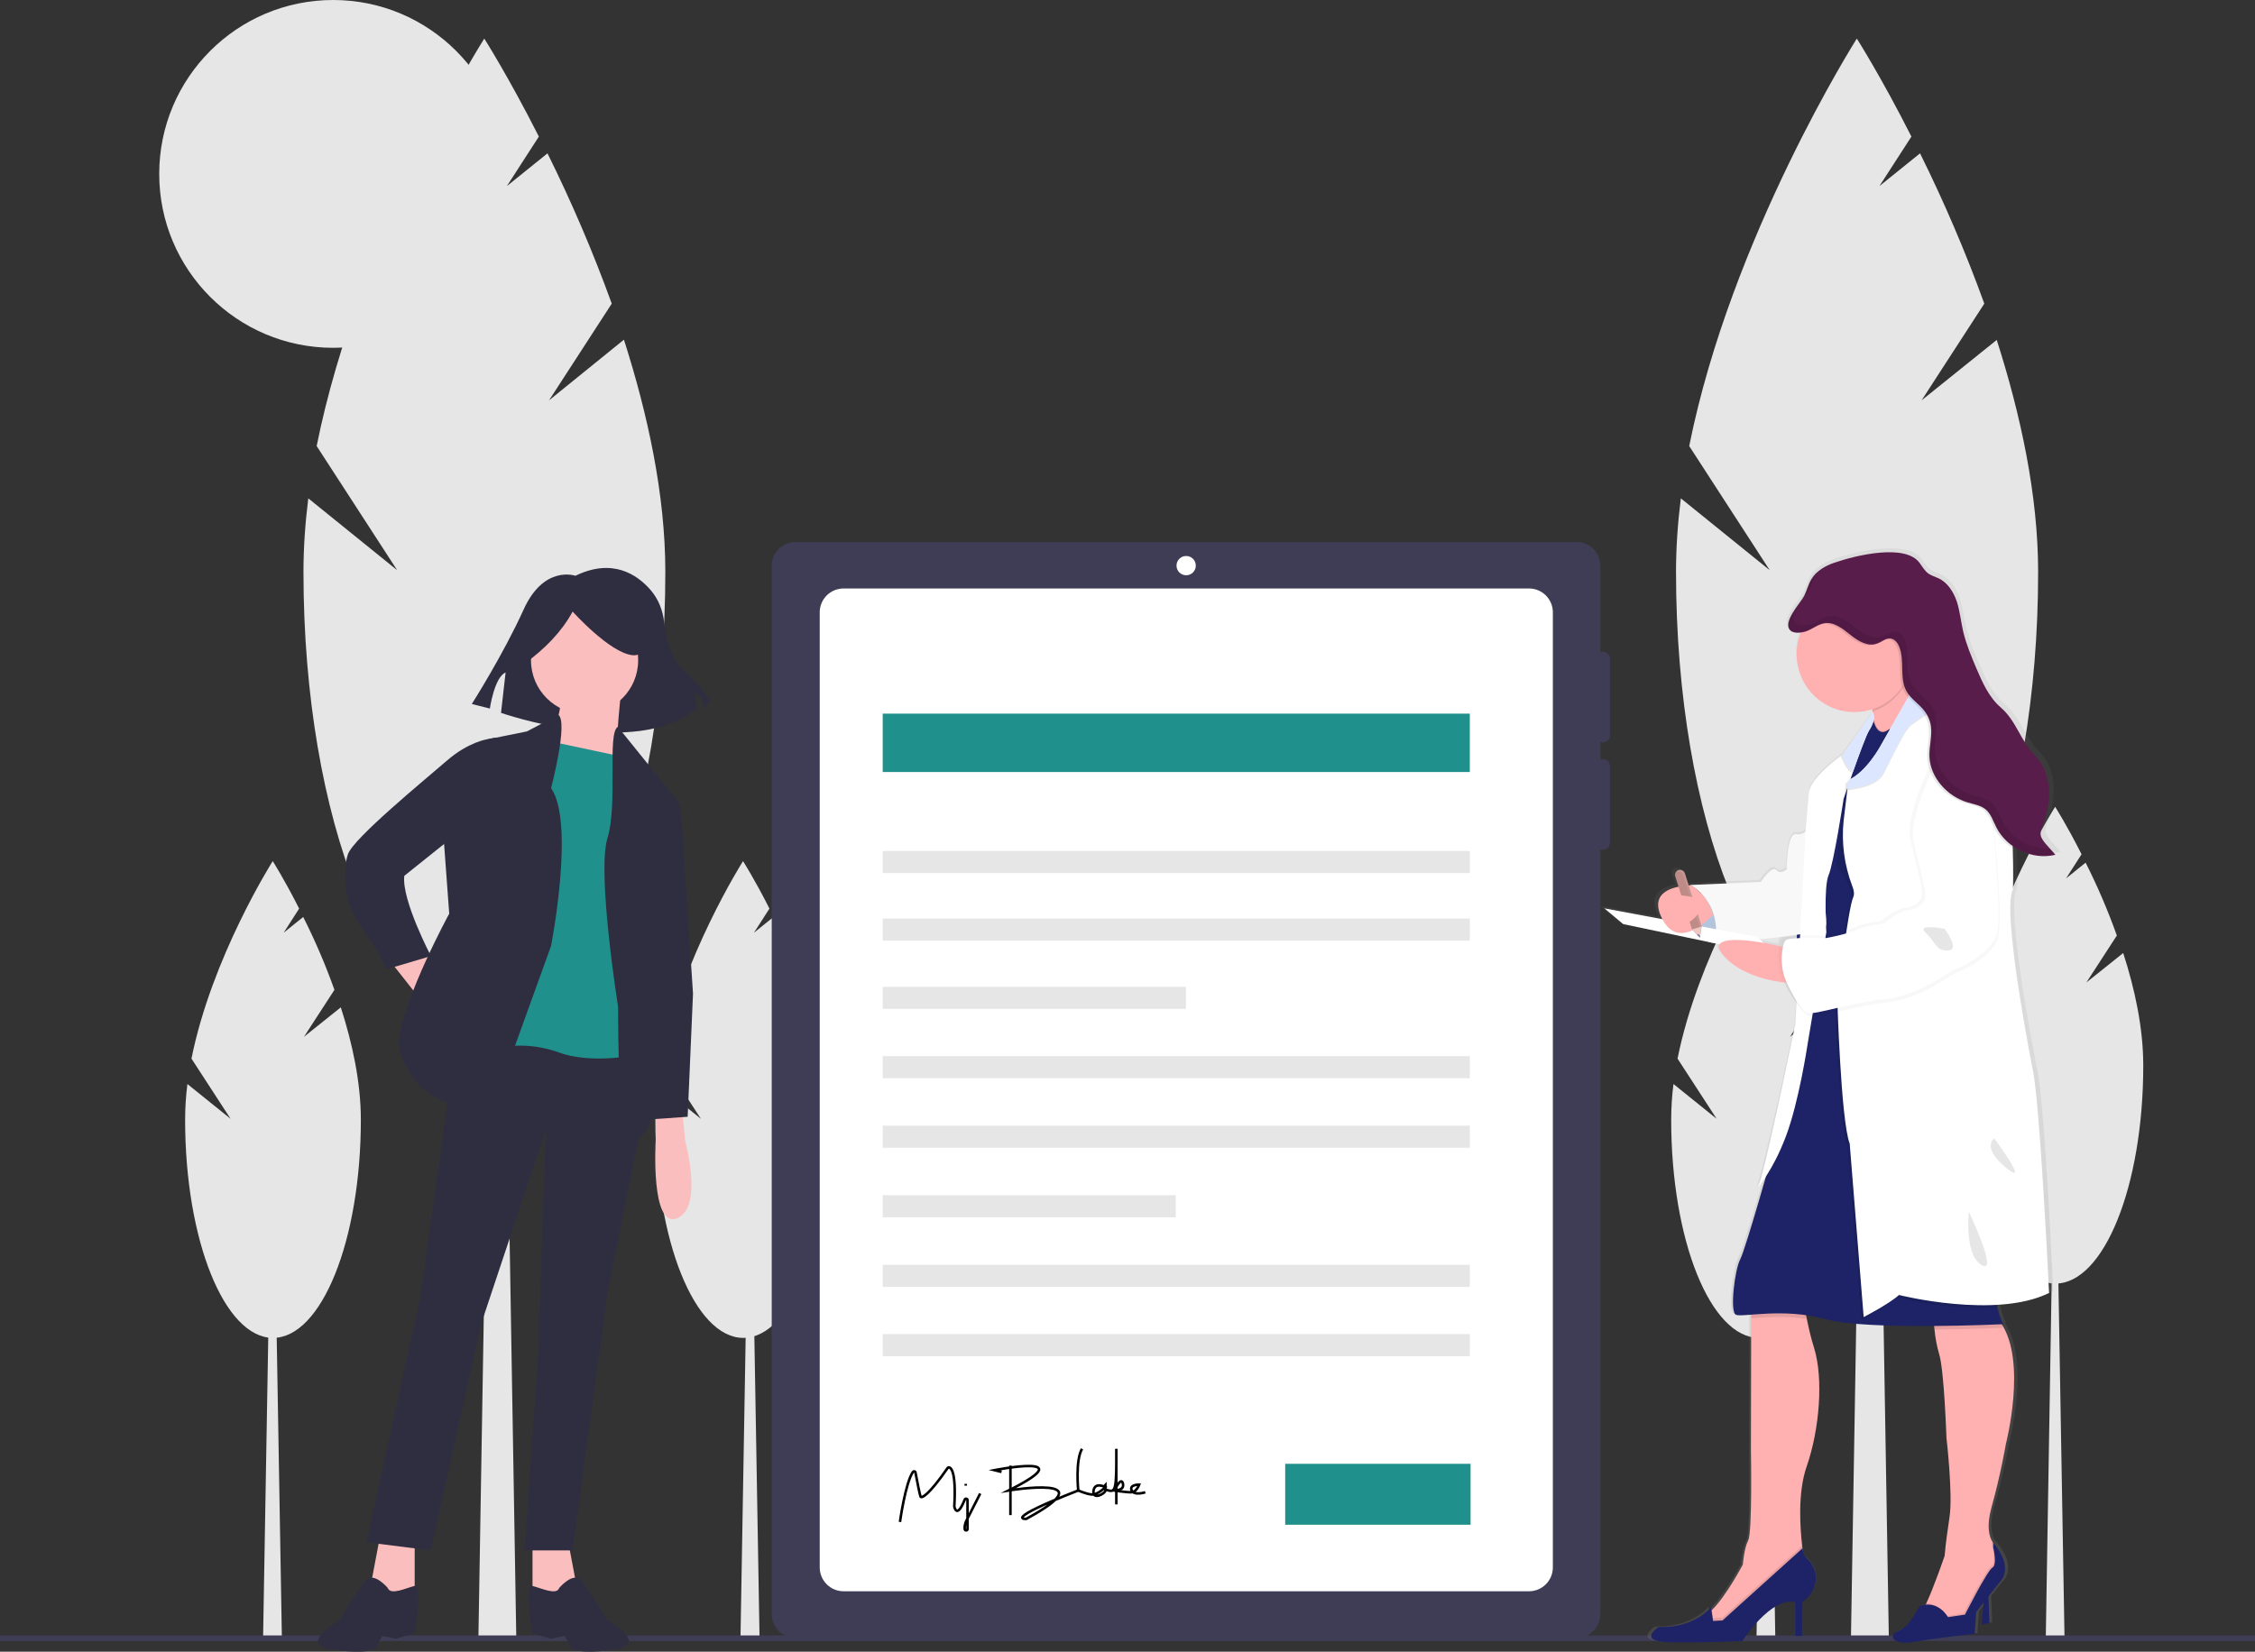 <?xml version="1.0" encoding="utf-8"?>
<!-- Generator: Adobe Illustrator 24.3.0, SVG Export Plug-In . SVG Version: 6.00 Build 0)  -->
<svg version="1.1" id="a259f86b-03f4-47ac-adca-e0b316d45eda"
	 xmlns="http://www.w3.org/2000/svg" xmlns:xlink="http://www.w3.org/1999/xlink" x="0px" y="0px" viewBox="0 0 888 650.6"
	 style="enable-background:new 0 0 888 650.6;" xml:space="preserve">
<rect x="0" y="0" width="888" height="650.6" fill="#333333" stroke="none"/>
<style type="text/css">
	.st0{fill:#E6E6E6;}
	.st1{fill:none;}
	.st2{fill:#3F3D56;}
	.st3{fill:#FFFFFF;}
	.st4{fill:#20908D;}
	.st5{fill:#2F2E41;}
	.st6{fill:#FBBEBE;}
	.st7{display:none;}
	.st8{display:inline;fill:#3F3D56;}
	.st9{display:inline;fill:#FFFFFF;}
	.st10{display:inline;fill:#20908D;}
	.st11{display:inline;fill:#E6E6E6;}
	.st12{fill:url(#SVGID_1_);}
	.st13{fill:#1D2366;}
	.st14{fill:#FFB0B1;}
	.st15{opacity:0.1;enable-background:new    ;}
	.st16{fill:#C7DAF5;}
	.st17{opacity:3.000000e-02;enable-background:new    ;}
	.st18{fill:#DCE7FF;}
	.st19{fill:#591D4B;}
	.st20{fill:#BE8B87;}
	.st21{opacity:0.1;fill:#FFFFFF;enable-background:new    ;}
	.st22{fill:#EFC8C4;}
	.st23{fill:#727A9C;}
	.st24{fill:none;stroke:#000000;stroke-miterlimit:10;}
</style>
<g>
	<polygon class="st0" points="299.1,645.1 291.6,645.1 294.1,499.9 296.6,499.9 	"/>
	<path class="st0" d="M304.9,408.4l12-18.5c-3.5-9.8-7.6-19.4-12.3-28.7l-7.7,6.2l6.1-9.5c-5.8-11.5-10.4-18.7-10.4-18.7
		s-24,37.8-32,77.8l15.4,23.7L259,427c-0.6,4.7-0.9,9.4-0.9,14.1c0,47.4,15.5,85.9,34.6,85.9s34.6-38.4,34.6-85.9
		c0-14.7-3.3-30.1-7.9-44.3L304.9,408.4z"/>
</g>
<g>
	<polygon class="st0" points="699.1,645.1 691.7,645.1 694.1,499.9 696.6,499.9 	"/>
	<path class="st0" d="M704.9,408.4l12-18.5c-3.5-9.8-7.6-19.4-12.3-28.7l-7.7,6.2l6.1-9.5c-5.8-11.5-10.4-18.7-10.4-18.7
		s-24,37.8-32,77.8l15.4,23.7L659,427c-0.6,4.7-0.9,9.4-0.9,14.1c0,47.4,15.5,85.9,34.6,85.9s34.6-38.4,34.6-85.9
		c0-14.7-3.3-30.1-7.9-44.3L704.9,408.4z"/>
</g>
<line class="st1" x1="545.6" y1="651.1" x2="548.1" y2="505.9"/>
<path class="st0" d="M558.9,414.4l12-18.5c-3.5-9.8-7.6-19.4-12.3-28.7l-7.7,6.2l6.1-9.5c-5.8-11.5-10.4-18.7-10.4-18.7
	s-24,37.8-32,77.8l15.4,23.7L513,433c-0.6,4.7-0.9,9.4-0.9,14.1c0,47.4,15.5,85.9,34.6,85.9s34.6-38.4,34.6-85.9
	c0-14.7-3.3-30.1-7.9-44.3L558.9,414.4z"/>
<polygon class="st0" points="111,645.1 103.6,645.1 106.1,499.9 108.5,499.9 "/>
<path class="st0" d="M119.7,408.4l12-18.5c-3.5-9.8-7.6-19.4-12.3-28.7l-7.7,6.2l6.1-9.5c-5.8-11.5-10.4-18.7-10.4-18.7
	s-24,37.8-32,77.8l15.4,23.7l-17-13.7c-0.6,4.7-0.9,9.4-0.9,14.1c0,47.4,15.5,85.9,34.6,85.9s34.6-38.4,34.6-85.9
	c0-14.7-3.3-30.1-7.9-44.3L119.7,408.4z"/>
<polygon class="st0" points="813,645.7 805.6,645.7 808,500.5 810.5,500.5 "/>
<path class="st0" d="M821.6,387l12-18.5c-3.5-9.8-7.6-19.4-12.3-28.7l-7.7,6.2l6.1-9.5c-5.8-11.5-10.4-18.7-10.4-18.7
	s-24,37.8-32,77.8l15.4,23.7l-17-13.7c-0.6,4.7-0.9,9.4-0.9,14.1c0,47.4,15.5,85.9,34.6,85.9s34.6-38.4,34.6-85.9
	c0-14.7-3.3-30.1-7.9-44.3L821.6,387z"/>
<polygon class="st0" points="203.3,644.7 188.4,644.7 193.4,346 198.3,346 "/>
<path class="st0" d="M216.2,157.7l24.7-38.1c-7.3-20.2-15.8-40-25.3-59.2l-16,12.9l12.6-19.5c-12-23.7-21.5-38.6-21.5-38.6
	s-49.5,78-66,160.5l31.7,48.9l-35-28.3c-1.2,9.6-1.9,19.3-1.9,29c0,97.8,31.9,177,71.3,177S262,323,262,225.2
	c0-30.3-6.9-62-16.3-91.4L216.2,157.7z"/>
<polygon class="st0" points="743.8,644.7 728.9,644.7 733.9,346 738.8,346 "/>
<path class="st0" d="M756.7,157.7l24.7-38.1c-7.3-20.2-15.8-40-25.3-59.2l-16,12.9l12.6-19.5c-12-23.7-21.5-38.6-21.5-38.6
	s-49.5,78-66,160.5l31.7,48.9l-35-28.3c-1.2,9.6-1.9,19.3-1.9,29c0,97.8,31.9,177,71.3,177c39.4,0,71.3-79.3,71.3-177
	c0-30.3-6.9-62-16.3-91.4L756.7,157.7z"/>
<circle class="st0" cx="131.2" cy="68.5" r="68.5"/>
<rect y="644.2" class="st2" width="888" height="2.2"/>
<path class="st2" d="M631.2,292.4c1.6,0,2.8-1.3,2.8-2.8l0,0v-30.1c0-1.5-1.2-2.8-2.8-2.8c-0.3,0-0.7,0.1-1,0.2v-34
	c0-5.2-4.2-9.4-9.4-9.4l0,0H313.3c-5.2,0-9.4,4.2-9.4,9.4l0,0v412.9c0,5.2,4.2,9.4,9.4,9.4h307.5c5.2,0,9.4-4.2,9.4-9.4V334.6
	c1.4,0.5,3.1-0.2,3.6-1.7c0.1-0.3,0.2-0.7,0.2-1v-30.1c0-1.5-1.2-2.8-2.8-2.8c-0.3,0-0.7,0.1-1,0.2v-6.9
	C630.6,292.4,630.9,292.4,631.2,292.4z"/>
<path class="st3" d="M602.1,231.8c5.2,0,9.4,4.2,9.4,9.4l0,0v376.2c0,5.2-4.2,9.4-9.4,9.4H332.2c-5.2,0-9.4-4.2-9.4-9.4V241.2
	c0-5.2,4.2-9.4,9.4-9.4H602.1"/>
<circle class="st3" cx="467.1" cy="222.8" r="3.8"/>
<rect x="347.6" y="281.1" class="st4" width="231.2" height="23"/>
<rect x="347.6" y="335.2" class="st0" width="231.2" height="8.7"/>
<rect x="347.6" y="361.8" class="st0" width="231.2" height="8.7"/>
<rect x="347.6" y="388.7" class="st0" width="119.4" height="8.7"/>
<rect x="347.6" y="416" class="st0" width="231.2" height="8.7"/>
<rect x="347.6" y="443.4" class="st0" width="231.2" height="8.7"/>
<rect x="347.6" y="470.8" class="st0" width="115.4" height="8.7"/>
<rect x="347.6" y="498.2" class="st0" width="231.2" height="8.7"/>
<rect x="347.6" y="525.5" class="st0" width="231.2" height="8.7"/>
<rect x="506.1" y="576.6" class="st4" width="73" height="24"/>
<path class="st5" d="M226.6,226.8c0,0-12.4-4.4-20.4,13.3s-20.4,37.2-20.4,37.2l7.1,1.8c0,0,1.8-12.4,6.2-14.2l-1.8,15.9
	c0,0,53.2,18.6,77.1-1.8l-0.9-6.2c0,0,3.5,0.9,3.5,6.2l2.7-2.7c0,0-2.7-5.3-10.6-12.4c-5.2-4.7-7-13.5-7.6-19
	c-0.5-4.6-2.3-9-5.3-12.5C250.9,226.3,241.2,219.7,226.6,226.8z"/>
<polygon class="st6" points="153.8,378.8 165.4,393.5 172.8,385.1 166.4,374.5 "/>
<polygon class="st6" points="149.6,605.4 145.4,627.6 155.9,632.8 163.3,627.6 163.3,605.4 "/>
<polygon class="st6" points="223.4,605.4 227.6,627.6 217.1,632.8 209.7,627.6 209.7,605.4 "/>
<polygon class="st5" points="180.2,406.2 165.4,511.6 144.3,607.5 169.6,610.7 189.6,521.1 214.9,445.2 211.8,535.8 206.5,610.7 
	225.5,610.7 239.2,509.5 254.3,434.2 254,406.2 "/>
<path class="st5" d="M152.7,625.5c0,0-5.3-6.3-8.4-3.2s-10.5,15.8-10.5,15.8s-16.9,9.5-3.2,11.6s17.9,0,17.9-1.1s2.1-4.2,2.1-4.2
	l5.3,1.1l7.4-2.1c0,0,3.2-19.4,0-18.7S153.8,628.6,152.7,625.5z"/>
<path class="st5" d="M220.2,625.5c0,0,5.3-6.3,8.4-3.2s10.5,15.8,10.5,15.8s16.9,9.5,3.2,11.6s-17.9,0-17.9-1.1s-2.1-4.2-2.1-4.2
	l-5.3,1.1l-7.4-2.1c0,0-3.2-19.4,0-18.7S219.2,628.6,220.2,625.5z"/>
<circle class="st6" cx="230.2" cy="260.1" r="21.1"/>
<path class="st6" d="M244.5,273.3c0,0-2.1,17.9-1.1,22.1s3.2,10.5,3.2,10.5l-33.7-6.3c0,0,9.5-20,7.4-23.2S244.5,273.3,244.5,273.3z
	"/>
<path class="st4" d="M247.6,298.6l-34.8-7.4l-20,122.3c9-2.5,18.6-2.1,27.4,1.1c14.8,5.3,34.8,0,34.8,0l-4.2-114.9L247.6,298.6z"/>
<path class="st5" d="M219.9,281.6l-12.4,6.5l-15.8,3.2l-16.9,40.1l2.1,28.5c0,0-17.9,32.7-20,50.6c0,0,2.1,27.4,36.9,26.4l23.2-64.3
	c0,0,9.5-48.5,0-62.2C217.1,310.2,223.8,284.5,219.9,281.6z"/>
<path class="st5" d="M198.1,291.2l-3.4-0.6l-2.9,0.6c0,0-7.4,1.1-15.8,8.4s-36.9,30.6-39,36.9s-1.1,16.9,2.1,23.2s9.5,14.8,9.5,14.8
	l3.2,7.4l17.9-5.3c0,0-11.6-22.1-10.5-31.6l21.1-16.9L198.1,291.2z"/>
<path class="st5" d="M243.3,286.3l15.9,19.7l8.4,10.5l-10.5,35.8l-5.3,30.6c0,0,12.7,48.5,2.1,63.3c0,0-6.3,7.4-8.4-1.1
	s-2.1-48.5-2.1-48.5s-8.4-52.7-4.2-66.4S239,288.8,243.3,286.3z"/>
<path class="st6" d="M258.2,438.8v10.5c0,0-2.1,34.8,8.4,30.6s3.2-30.6,3.2-30.6l-1.1-11.6L258.2,438.8z"/>
<path class="st5" d="M206.7,261.3c8-5.8,14.5-12.5,18.8-20.4c0,0,14.7,16.4,23.7,17.2c9,0.8,0.8-19.6,0.8-19.6l-16.4-4.1l-15.5,1.6
	l-12.3,8.2L206.7,261.3z"/>
<polygon class="st5" points="259.2,313.4 267.7,316.5 268.7,327.1 272.9,391.4 270.8,439.9 255,441 249.7,387.2 247.6,328.1 "/>
<g class="st7">
	<path class="st8" d="M267.9,366.1h-1.6v-54.8c0-17.6-14.3-31.8-31.8-31.8l0,0H117.8c-17.6,0-31.8,14.3-31.8,31.8l0,0v302
		c0,17.6,14.3,31.8,31.8,31.8h116.7c17.6,0,31.8-14.3,31.8-31.8V405h1.6V366.1z"/>
	<path class="st9" d="M259.2,309.1v303.4c0,13.1-10.6,23.8-23.8,23.8l0,0H118.5c-13.1,0-23.8-10.6-23.8-23.8V309.1
		c0-11.8,9.6-21.4,21.4-21.4h16.5c-1.3,3.2-1.1,6.7,0.5,9.7c1.9,3.3,5.4,5.5,9.3,5.6h68c3.9-0.2,7.3-2.3,9.3-5.6
		c1.6-3,1.8-6.6,0.5-9.7h17.5C249.6,287.7,259.2,297.3,259.2,309.1z"/>
	<rect x="112.6" y="373.7" class="st10" width="128.2" height="12.7"/>
	<rect x="112.6" y="403.7" class="st11" width="128.2" height="4.8"/>
	<rect x="112.6" y="418.4" class="st11" width="128.2" height="4.8"/>
	<rect x="112.6" y="433.3" class="st11" width="66.2" height="4.8"/>
	<rect x="112.6" y="448.5" class="st11" width="128.2" height="4.8"/>
	<rect x="112.6" y="463.7" class="st11" width="128.2" height="4.8"/>
	<rect x="112.6" y="478.8" class="st11" width="64" height="4.8"/>
	<rect x="112.6" y="494" class="st11" width="128.2" height="4.8"/>
	<rect x="112.6" y="509.2" class="st11" width="128.2" height="4.8"/>
	<rect x="200.5" y="527.8" class="st10" width="40.5" height="13.3"/>
</g>
<g>
	
		<linearGradient id="SVGID_1_" gradientUnits="userSpaceOnUse" x1="767.94" y1="-435.402" x2="767.94" y2="-4.581" gradientTransform="matrix(1 0 0 -1 -47.24 211.37)">
		<stop  offset="0" style="stop-color:#808080;stop-opacity:0.25"/>
		<stop  offset="0.54" style="stop-color:#808080;stop-opacity:0.12"/>
		<stop  offset="1" style="stop-color:#808080;stop-opacity:0.1"/>
	</linearGradient>
	<path class="st12" d="M802.1,420.6c0,0-12.7-63-7.8-70.8c0,0,0.2-7.3-0.1-16.6c0-0.4,0-0.7,0-1.1c0.9,0.6,1.7,1.1,2.7,1.5
		c4.5,2.3,9.6,3,14.5,1.9l-3.8-4.3c-0.9-1-1.9-2.1-2.1-3.5s0.4-2.6,0.8-3.8c3.6-9.2,3.8-20.8-3.2-27.8c-5.9-5.9-7.4-13.5-13.8-18.9
		c-4.7-3.9-7.3-9.7-9.7-15.3c-2.1-4.7-4.1-9.5-5.3-14.5c-0.9-3.9-1.3-8-2.6-11.8s-3.6-7.5-7.3-9.3c-1.3-0.6-2.8-1-4-1.8
		c-1.6-1.1-2.5-2.8-3.7-4.3c-5.8-7.7-25.2-3.2-34.5,0c-2.5,0.8-4.8,2.1-6.8,3.8l0.1-0.1c0.1-0.1,0.2-0.2,0.2-0.3
		c-1,0.8-1.9,1.8-2.6,2.9c-1.3,2.1-1.9,4.6-3,6.9c-1.3,2.7-8.9,10.3-5.6,13.4c0.2,0.2,0.5,0.4,0.8,0.5c1.2,0.5,2.5,0.6,3.8,0.4
		L709,248c-1.1,2.7-1.7,5.6-1.7,8.5c0,12.6,10.4,22.8,23.2,22.8c2.4,0,4.8-0.4,7.1-1.1c0.1,0.3,0.1,0.6,0.2,0.9c0,0.1,0,0.2,0.1,0.3
		l0,0l-0.4,0.6c0,0,0-0.1-0.1-0.1l-12,16.8c-1.8,1.3-12.4,9-13,14.7c-0.6,6.3-1.3,13.7-1.3,13.7l-0.1,1.6c-1.1,0.9-2.5,1.3-3.8,1
		c-3.8-0.6-3.8,13.8-3.8,13.8s-2.5,2.3-4.2,0.3s-6.3,4.8-6.3,4.8l-28.5,1.2l0,0h-0.7l-1.5-4.7c-0.3-1-1.5-1.6-2.5-1.3
		c-0.1,0-0.2,0.1-0.3,0.1l-0.1,0.1l-0.2,0.1l-0.1,0.1c-0.1,0-0.1,0.1-0.2,0.2l-0.1,0.1l0,0l0,0c-0.4,0.5-0.5,1.1-0.3,1.7l1.3,4.1
		c-5.5,1.1-11.1,4.2-6.5,12.8l-23.2-4.3l7.5,6.3l38.8,8c-0.5,0.9-0.2,2.3,1.4,4.1c6.9,8.1,19.5,10.3,24.5,10.9c1.3,3,3,5.8,5,8.4
		l-0.4,8.1c0,0-12.8,61.6-15.2,64.7c1.2-1.3,2.3-2.8,3.2-4.3c-3.7,12.6-8.9,30-10.3,32.5c-2.2,4.1-4.2,20.9-1.7,22
		c0.8,0.3,3,0.2,6.1-0.1v1.4l-0.1,52.6c0,0,0.6,32.3-1.1,35.3c-1.7,3.1-2.2,9.5-2.2,9.5s-6.9,12.7-12.4,17.8l-0.1,0.1l-0.2-1.2
		c0,0-6.6,8.3-21.1,7.8c0,0-8.8,5.7,4.2,6s29.6-0.5,29.6-0.5s11.6-17.6,21.3-15.3v13.4h3v-13.6c2.8-1.8,4.7-4.7,5.3-8
		c0.5-3.4-0.8-6.8-3.5-9c-1.2-1.1-1.9-2.6-1.9-4.2l-0.1,0.1c0-0.3-0.1-0.5-0.1-0.8c-0.9-6.9-1.9-21.1,1.8-31.7
		c5.2-14.4,6.7-34.6,3-46.6c-1.2-3.8-2.2-7.7-3-11.7c-0.1-0.5-0.2-1-0.3-1.4c2.6,0.3,5.1,0.9,7.6,1.5c8.7,2.4,27.7,2.8,44,2.7
		c0,0.4,0.1,0.9,0.1,1.4c0.3,3.3,0.9,6.5,1.8,9.6c2,6.1,3,33.2,3,33.2s2.6,22.2,1.2,31.3c-0.8,5-1.5,10.1-2,15.2v0.1
		c0,0-4.3,12.3-7.5,18.9c-0.1,0.2-0.2,0.3-0.2,0.5c-0.8,0.1-1.7,0.3-2.5,0.5c0,0-4.2,8.4-8.4,9.8c-4.2,1.4-2.8,6,6.7,4.3
		s23.9-3.1,23.9-3.1l0.6-8.6l2.9-3.7l-0.8,8.6l3.1-0.6l-0.4-10.4l4.8-6c0,0,5.8-5.2-2.8-15.3v0.2c-0.1-0.1-0.2-0.3-0.3-0.4l0,0
		c-1.4-2.2-2.6-6.3-0.5-13.6c3.8-13.2,5.9-25.2,5.9-25.2s8.4-32.1-1.7-47.3h0.4c-1-2.1-1.8-4.4-2.2-6.7c-0.1-0.3-0.1-0.6-0.1-0.9
		c7.5-0.4,14.8-1.8,20.8-4.7C808.7,509,805.1,432.7,802.1,420.6z M707.4,367.5v0.2l-1.5,0.1L707.4,367.5z M702.1,368.2
		c-0.3,0.1-0.5,0.2-0.7,0.3c-0.7,0.9-1.1,2-1.2,3.2l-2.4-0.5c0,0-1.7-0.4-4.1-0.8l-1.1-1.2C695.7,369,699,368.6,702.1,368.2z"/>
	<polygon class="st13" points="781.3,629.1 780.4,639.9 783.4,639.3 783,627.5 	"/>
	<path class="st14" d="M711.5,577.5c-3.7,10.5-2.6,24.7-1.8,31.6c0.3,2.5,0.6,4.1,0.6,4.1s-5.5,12.6-6,13
		c-0.5,0.5-16.2,10.1-16.2,10.1l-11,6.4c0,0-11.2-4.9-5.8-6.6c1.1-0.4,2.1-1.1,2.9-2c5.4-5.1,12.1-17.8,12.1-17.8s0.5-6.4,2.1-9.5
		c1.7-3.1,1.1-35.2,1.1-35.2l0.1-52.4v-6.8l21,0.2c0.1,2.3,0.4,4.6,0.9,6.9c0.8,3.9,1.7,7.8,2.9,11.6
		C718.1,543.1,716.5,563.1,711.5,577.5z"/>
	<path class="st15" d="M710.2,613.1c0,0-5.5,12.6-6,13c-0.5,0.5-16.2,10.1-16.2,10.1l-11,6.4c0,0-11.2-4.9-5.8-6.6
		c1.1-0.4,2.1-1.1,2.9-2l0.5,3.4l3.7-0.2l31.4-28.3C710,611.6,710.2,613.1,710.2,613.1z"/>
	<path class="st13" d="M709.9,609.8l-31.6,28.5l-3.7,0.2l-0.8-5.4c0,0-6.4,8.3-20.7,7.8c0,0-8.6,5.7,4.1,6
		c12.7,0.3,28.9-0.5,28.9-0.5s11.3-17.6,20.8-15.3v13.3h2.9V631c2.7-1.8,4.6-4.7,5.2-8c0.5-3.4-0.8-6.8-3.4-9
		C710.5,612.9,709.9,611.4,709.9,609.8z"/>
	<path class="st14" d="M784.2,593.9c-2,7.3-0.9,11.4,0.5,13.6l0,0c1.8,2.7,3,5.8,3.7,9l0.1,0.7l-14.4,21l-7.8,3.1
		c0,0-12.6-4.3-10.3-5.5c0.6-0.3,1.5-1.9,2.5-4.1c3.1-6.6,7.3-18.9,7.3-18.9v-0.1c0.4-5.1,1.2-10.1,1.9-15.1
		c1.4-9-1.2-31.2-1.2-31.2s-0.9-26.9-2.9-33.1c-0.9-3.1-1.5-6.3-1.8-9.5c-0.4-3.8-0.5-7-0.5-7s8.3-11.5,23.4,0.9
		c1.2,1,2.3,2.1,3.2,3.4c10.5,14.9,2,47.7,2,47.7S787.9,580.7,784.2,593.9z"/>
	<path class="st15" d="M788.5,617.1l-14.4,21l-7.8,3.1c0,0-12.6-4.3-10.3-5.5c0.6-0.3,1.5-1.9,2.5-4.1c5.3,0,8.1,5,8.1,5l6.7-1.1
		c0,0,8.9-17.5,10.9-18.5c2-1.1,0.3-8,0.3-8v-1.8c0.1,0.1,0.1,0.1,0.2,0.2l0,0c1.8,2.7,3,5.8,3.7,9L788.5,617.1z"/>
	<path class="st13" d="M767.1,637c0,0-3.8-7-11.2-4.4c0,0-4.1,8.4-8.3,9.8c-4.1,1.4-2.8,6,6.6,4.3c9.3-1.7,23.4-3.1,23.4-3.1
		l0.6-8.6l9.5-12.1c0,0,5.7-5.1-2.8-15.2v1.8c0,0,1.7,6.9-0.3,8S773.8,636,773.8,636L767.1,637z"/>
	<path class="st15" d="M710.6,512.6c0.1,2.3,0.4,4.6,0.9,6.9c-8.6-1.3-16.7-0.6-21.9-0.2v-6.8L710.6,512.6z"/>
	<path class="st15" d="M788.8,523c0,0-12.3,0.6-26.9,0.7c-0.4-3.8-0.5-7-0.5-7s8.3-11.5,23.4,0.9c1.2,1,2.3,2.1,3.2,3.4
		C788.2,521.7,788.5,522.3,788.8,523z"/>
	<path class="st13" d="M788.8,521.6c0,0-53.7,2.6-70.1-2c-16.4-4.6-32.6-0.6-35.1-1.7s-0.5-17.8,1.7-21.9s13.9-45.9,13.9-45.9
		l11.3-59.1l11.9-3.3l0.8-0.2l20.8-5.7l15.2-4.2c0,0,30.3,118.4,27.7,127.1c-0.9,3.3-1.1,6.9-0.4,10.3
		C787.1,517.2,787.8,519.5,788.8,521.6z"/>
	<path class="st16" d="M671,350.6c0,0-10.7,11.5-2.6,17.9c8.1,6.4,13.5,0.6,13.5,0.6L671,350.6z"/>
	<path class="st15" d="M671,350.6c0,0-10.7,11.5-2.6,17.9c8.1,6.4,13.5,0.6,13.5,0.6L671,350.6z"/>
	<path class="st14" d="M757.8,274.9c0,0-1.3,1.2-3.2,3c-2.7,2.5-6.7,6.2-10.2,9.3c-4.9,4.3-9,7.4-7.5,4.7s1.2-7.3,0.5-11.7
		c-0.1-0.3-0.1-0.6-0.2-0.9c-0.6-3.2-1.4-6.4-2.4-9.5c0,0,7.9-10.2,12.3-14.3c1.6-1.5,2.8-2.2,2.8-1.1c0.1,1.4,1.2,4.6,2.5,8
		c0,0.1,0.1,0.2,0.1,0.3c0.9,2.3,1.9,4.7,2.8,6.7C756.7,272.6,757.8,274.9,757.8,274.9z"/>
	<path class="st15" d="M752.6,262.8c-1.5,8.2-7.4,14.9-15.2,17.5c-0.6-3.5-1.5-7-2.5-10.3c0,0,14.9-19.3,15.2-15.4
		C750,256,751.2,259.2,752.6,262.8z"/>
	<path class="st15" d="M735.9,285.4l1.9-2.7c0,0,1.3,7.8,6,4.4s4.9,25.9,4.9,25.9l-5.1,75.6l-36.5-2.2l1-36.5l4.1-18.4l10.2-26.8
		l6.1-8.8L735.9,285.4z"/>
	<path class="st13" d="M748.7,313.4l-4.6,68.3l-0.5,7.2l-20.4-1.2h-0.8l-15.3-0.9l1-36.5l4.1-18.4l10.2-26.8l6.1-8.8l7.2-10.5
		l1.9-2.7c0,0,1.3,7.8,6,4.4l0.1-0.1l0,0C748.5,284.5,748.7,313.4,748.7,313.4z"/>
	<path class="st3" d="M712.8,325.4c0,0-1.8,3.8-5.5,3.2c-3.7-0.6-3.7,13.8-3.7,13.8s-2.4,2.3-4.1,0.3c-1.7-2-6.1,4.7-6.1,4.7
		l-27.9,1.2c0,0,12.4,5.7,10,22.8c0,0,42.1-2.6,43.5-6.6C720.4,361,712.8,325.4,712.8,325.4z"/>
	<path class="st17" d="M712.8,325.4c0,0-1.8,3.8-5.5,3.2c-3.7-0.6-3.7,13.8-3.7,13.8s-2.4,2.3-4.1,0.3c-1.7-2-6.1,4.7-6.1,4.7
		l-27.9,1.2c0,0,12.4,5.7,10,22.8c0,0,42.1-2.6,43.5-6.6C720.4,361,712.8,325.4,712.8,325.4z"/>
	<polygon class="st3" points="631.8,357.8 639.2,364 699.7,376.7 692.2,369.1 	"/>
	<path class="st3" d="M736,287.8c-1,1.5-3.9,9.4-6.3,16.2c-2,5.7-3.7,10.7-3.7,10.7s-3.9,25.4-5.9,30s-0.9,22.5-0.9,22.5l-7.4,44.2
		c0,0-3.4,22.8-8.6,36.4c-5.1,13.4-10.8,19.7-11,19.9c2.3-3.1,14.8-64.4,14.8-64.4l4.1-77.3c0,0,0.6-7.3,1.2-13.6
		c0.6-6.3,13-14.9,13-14.9l12-17C738.6,282.2,737.8,285,736,287.8z"/>
	<path class="st14" d="M704.7,387.2c0,0-17.6-0.8-26.2-11c-8.5-10.3,19.7-4.1,19.7-4.1l7.4,1.7L704.7,387.2z"/>
	<path class="st15" d="M787.1,504.6c-0.9,3.3-1.1,6.9-0.4,10.3c-19.2,1.4-39.8-3.8-39.8-3.8c-3.8,3.5-13.9,8.7-13.9,8.7l-5.5-68.3
		c-3.5-9.2-4.9-57.4-4.9-57.4s0.3-2.5,0.8-6.3c0-0.1,0-0.2,0-0.3c1.4-10.6,4.1-30.4,5.4-33.1c1.8-3.7-5.7-13.5-5.7-13.5l3.4-29.1
		l0.4-3.5c7.2-3.2,12.7-13.5,12.7-13.5l4.2-7.4l0,0c4.6-3,4.8,26,4.8,26l-4.6,68.3l15.2-4.2C759.3,377.5,789.7,495.9,787.1,504.6z"
		/>
	<path class="st3" d="M806.9,509.3c-21,10.4-59.1,0.8-59.1,0.8c-3.8,3.5-13.9,8.7-13.9,8.7l-5.5-68.3c-3.5-9.2-4.9-57.4-4.9-57.4
		s4.4-36,6.3-39.7c0.5-1.1,0.3-2.7-0.4-4.4c-3.1-8.2-4.3-17-3.4-25.7l1.5-12.5l0.4-3.5c7.2-3.2,12.7-13.5,12.7-13.5l3.8-6.7
		l7.1-12.4l3.3-5.9l0.6,0.5l4.3,3.9c0,0,1.8,1.5,4.6,3.8c6,5.1,16.4,14,21.7,19.4c4.7,4.8,6.2,23.5,6.6,37.5
		c0.3,9.3,0.1,16.5,0.1,16.5c-4.7,7.8,7.7,70.6,7.7,70.6C803.3,433.4,806.9,509.3,806.9,509.3z"/>
	<path class="st17" d="M766.6,293.8c0,0-14.4,27.4-12.7,37.8s6.4,22.2,4.1,25c-1.6,2.1-4.1,3.4-6.7,3.4c-2.3,0.2-8.4,4.4-8.4,4.9
		s-5.7,0.5-10.7,2.6c-5.1,2.1-12.6,3.4-12.6,3.4s-14.6-0.5-15.9,0.9c-1.4,1.4-2.8,9.6,0.2,16.2c2.9,6.6,6.1,11.5,8.6,12.4
		c2.4,0.9,17.9-4.3,30.5-5.5s26.2-11.2,26.2-11.2s15-5.4,17.6-14.4s-3.2-58.6-3.2-58.6S779,287.5,766.6,293.8z"/>
	<path class="st17" d="M764.8,291.5c0,0-14.4,27.4-12.7,37.8s6.4,22.2,4.1,25c-1.6,2.1-4.1,3.4-6.7,3.4c-2.3,0.2-8.4,4.4-8.4,4.9
		s-5.7,0.5-10.7,2.6s-12.6,3.4-12.6,3.4s-14.6-0.5-15.9,0.9c-1.3,1.4-2.8,9.6,0.2,16.2c2.9,6.6,6.1,11.5,8.6,12.4s17.9-4.3,30.5-5.5
		s26.2-11.2,26.2-11.2s15-5.4,17.6-14.4s-3.2-58.6-3.2-58.6S777.2,285.2,764.8,291.5z"/>
	<path class="st3" d="M766.1,292.4c0,0-14.4,27.4-12.7,37.8s6.4,22.2,4.1,25c-1.6,2.1-4.1,3.4-6.7,3.4c-2.3,0.2-8.4,4.4-8.4,4.9
		s-5.7,0.5-10.7,2.6s-12.6,3.4-12.6,3.4s-14.6-0.5-15.9,0.9c-1.4,1.4-2.8,9.6,0.2,16.2s6.1,11.5,8.6,12.4c2.4,0.9,17.9-4.3,30.5-5.5
		s26.2-11.2,26.2-11.2s15-5.4,17.6-14.4s-3.2-58.6-3.2-58.6S778.5,286.1,766.1,292.4z"/>
	<path class="st15" d="M765.8,365.9c0,0-11.5-2.3-7.5,1.5s4,7.2,8.9,7C772.1,374.3,765.8,365.9,765.8,365.9z"/>
	<path class="st15" d="M785.3,448.4c0,0-5.2,3.5,4.7,11.6C800,468.2,785.3,448.4,785.3,448.4z"/>
	<path class="st15" d="M775.3,477.3c0,0.5-1.8,16.9,5,21C787.3,502.4,775.3,477.3,775.3,477.3z"/>
	<path class="st14" d="M666,348.7c-5.6,0.2-17.5,1.9-11.3,13.5c5.5,10.3,14.7,3.4,19.9-1.8C673.3,355.5,670.3,351.4,666,348.7z"/>
	<path class="st14" d="M675.2,359.8L675.2,359.8z"/>
	<path class="st14" d="M674.7,360.3l0.2-0.2L674.7,360.3z"/>
	<path class="st15" d="M764.3,277.7c-5.9,4-10.8,7.4-11.8,8.1c-2.6,2-7.7,13.4-10.9,19.3c-2.6,4.7-11,5.9-14.2,6.2l0.4-3.5
		c7.2-3.2,12.7-13.5,12.7-13.5l14.2-25l4.9,4.5C759.7,273.9,761.5,275.4,764.3,277.7z"/>
	<path class="st18" d="M764.3,277.2c-5.9,4-10.8,7.4-11.8,8.1c-2.6,1.9-7.7,13.4-10.9,19.3c-2.6,4.7-11,5.9-14.2,6.2l0.4-3.5
		c7.2-3.2,12.7-13.5,12.7-13.5l14.2-25l4.9,4.4C759.7,273.4,761.5,274.9,764.3,277.2z"/>
	<path class="st14" d="M753,257.7c0,4.6-1.4,9.1-4,12.9c-7.1,10.4-21.3,13-31.6,5.9c-10.4-7.1-13-21.3-5.9-31.6s21.3-13,31.6-5.9
		C749.3,243.2,753,250.2,753,257.7z"/>
	<path class="st15" d="M792.7,334.2c-3.1-1.9-5.7-4.6-7.3-7.9c-1.3-2.5-2.1-5.5-4.3-7.2c-2-1.6-4.6-2-7.1-2.7
		c-8.1-2.4-14.8-9.7-15.1-18.2c-0.1-4,1.1-7.9,0.6-11.8c-0.3-2.2-1.2-4.3-2.6-6.1c-0.7-0.9-1.4-1.6-2.2-2.4c-1.1-1-2.2-2-3.2-3.1
		c-0.6-0.7-1.2-1.4-1.6-2.2c-0.4-0.6-0.7-1.3-0.9-2c-1.5-4.7-0.1-10.3-1.8-15l-0.1-0.3c-0.6-1.7-1.9-3.4-3.7-3.5s-3.3,1.4-5.1,2
		c-3.6,1.4-7.5-1-10.5-3.4s-6.4-5.2-10.2-4.7c-2.5,0.4-4.5,2.1-6.8,3c-0.5,0.2-1.1,0.4-1.6,0.5c4.7-11.7,17.9-17.3,29.6-12.6
		c8.6,3.5,14.3,11.8,14.3,21.1c0,1.6-0.2,3.2-0.5,4.7c0,0.1,0.1,0.2,0.1,0.3c0.9,2.3,1.9,4.7,2.8,6.7l4.3,3.9c0,0,1.8,1.5,4.6,3.8
		c6,5.1,16.4,14,21.7,19.4C790.7,301.5,792.2,320.1,792.7,334.2z"/>
	<path class="st19" d="M710.5,234.7c1.1-2.2,1.6-4.7,3-6.8c1.9-3.1,5.3-5,8.7-6.2c9-3.1,28.1-7.6,33.7,0c1.1,1.5,2,3.2,3.6,4.3
		c1.2,0.8,2.6,1.2,3.9,1.8c3.6,1.7,5.9,5.4,7.2,9.2c1.2,3.8,1.6,7.9,2.5,11.8c1.2,5,3.2,9.8,5.2,14.5c2.4,5.6,4.9,11.3,9.5,15.3
		c6.3,5.4,7.7,13,13.5,18.9c6.9,7,6.7,18.5,3.1,27.7c-0.5,1.2-1,2.5-0.8,3.7c0.2,1.3,1.1,2.4,2,3.5l3.8,4.3
		c-8.9,2.2-19-2.5-23.2-10.7c-1.3-2.5-2.1-5.4-4.3-7.2c-2-1.6-4.6-2-7-2.7c-8.1-2.4-14.8-9.8-15.1-18.2c-0.1-3.9,1.1-7.9,0.6-11.8
		c-0.3-2.2-1.2-4.3-2.6-6.1c-2.1-2.8-5.3-4.6-7-7.7c-2.9-5.1-0.7-11.8-2.8-17.3c-0.6-1.7-1.9-3.4-3.7-3.5s-3.3,1.4-5.1,2
		c-3.6,1.4-7.5-1-10.5-3.4s-6.4-5.2-10.2-4.6c-2.5,0.4-4.5,2.1-6.8,3c-1.7,0.7-5.2,1.3-6.7-0.2C701.8,245,709.1,237.5,710.5,234.7z"
		/>
	<path class="st15" d="M788.4,323.2c-1.3-2.5-2.1-5.4-4.3-7.2c-2-1.6-4.6-2-7.1-2.7c-8.1-2.4-14.8-9.8-15.1-18.2
		c-0.1-3.9,1.1-7.9,0.6-11.8c-0.3-2.2-1.2-4.3-2.6-6.1c-2.1-2.8-5.3-4.6-7-7.7c-2.9-5.1-0.7-11.8-2.8-17.3c-0.6-1.7-1.9-3.4-3.7-3.5
		s-3.4,1.4-5.1,2c-3.6,1.4-7.5-1-10.5-3.4s-6.4-5.2-10.2-4.7c-2.5,0.4-4.5,2.1-6.8,3c-1.7,0.7-5.2,1.3-6.7-0.2
		c-3.2-3.1,4.2-10.6,5.5-13.3c1.1-2.2,1.6-4.7,3-6.8c0.1-0.1,0.1-0.2,0.2-0.3c-1,0.8-1.8,1.8-2.5,2.9c-1.3,2.1-1.9,4.6-3,6.8
		c-1.3,2.7-8.7,10.3-5.5,13.3c1.5,1.5,5,0.9,6.7,0.2c2.3-0.9,4.3-2.6,6.8-3c3.8-0.5,7.2,2.2,10.2,4.6c3,2.4,6.9,4.8,10.5,3.4
		c1.7-0.7,3.2-2.2,5.1-2s3.1,1.8,3.7,3.5c2.1,5.5-0.1,12.2,2.8,17.3c1.7,3,4.9,4.9,7,7.7c1.4,1.8,2.3,3.9,2.6,6.1
		c0.6,3.9-0.7,7.9-0.6,11.8c0.3,8.4,7,15.8,15.1,18.2c2.4,0.7,5.1,1.1,7,2.7c2.2,1.8,3.1,4.7,4.3,7.2c4.2,8.2,14.3,12.8,23.2,10.7
		l-1.8-2C799.7,334.6,791.9,330.2,788.4,323.2z"/>
	<path class="st15" d="M735.5,288.2c-1,1.5-3.9,9.4-6.3,16.2c-2.2-0.9-4.3-6.4-4.3-6.4l12-17C738.1,282.7,737.3,285.5,735.5,288.2z"
		/>
	<path class="st18" d="M736,287.8c-1,1.5-3.9,9.4-6.3,16.2c-2.2-0.9-4.3-6.4-4.3-6.4l12-17C738.6,282.2,737.8,285,736,287.8z"/>
	<path class="st20" d="M666.3,366.1l-6.6-20.9c-0.3-1,0.2-2.1,1.3-2.5l0,0l0,0c1-0.3,2.1,0.2,2.5,1.3l6.6,20.9l-0.7,4.4L666.3,366.1
		z"/>
	<path class="st21" d="M660.3,343.3L660.3,343.3c1-0.3,2.1,0.2,2.5,1.3l6.6,20.9l-0.5,3.3l0.5,0.5l0.7-4.4l-6.7-20.9
		c-0.3-1-1.4-1.6-2.5-1.3l0,0c-0.4,0.1-0.8,0.4-1,0.8C660,343.5,660.2,343.4,660.3,343.3z"/>
	<polygon class="st22" points="666.3,366.1 670,365 669.5,368.5 669.4,369.3 668.3,368.2 	"/>
	<path class="st23" d="M668.3,368.2c0.1-0.1,0.1-0.1,0.2-0.2c0.1-0.1,0.3-0.1,0.4,0c0.1,0.1,0.1,0.1,0.1,0.2
		c0.1,0.2,0.3,0.3,0.5,0.3l-0.1,0.8L668.3,368.2z"/>
	<path class="st14" d="M659.6,352.6c0,0,13.3-0.1,10.2,5.6s-8,6.4-8,6.4L659.6,352.6z"/>
</g>
<g>
	<g>
		<path class="st24" d="M354.4,599.5c0,0,2.1-15.3,5.1-19.7c0.3-0.4,0.9-0.3,1,0.2c0.5,2.6,1.7,8.9,2,9.5c0.3,0.8,3.1-0.3,10.7-11.3
			c0.1-0.1,0.3-0.2,0.4-0.2c0.8,0,3,1.3,2.2,15.3c0,0,0,0.1,0,0.1c0.1,0.6,1.1,4.8,4.1-2.7c0.2-0.6,1.1-0.4,1.1,0.2v11.4
			c0,0.7-1.1,0.7-1.1,0c-0.1-1,0.1-2.1,0.6-3.2c1.7-3.4,5.5-10.8,5.5-10.8"/>
		<line class="st24" x1="380.3" y1="585.2" x2="380.3" y2="584.5"/>
	</g>
	<g>
		<line class="st24" x1="397.9" y1="596.8" x2="397.9" y2="577.3"/>
		<path class="st24" d="M394.4,579.8l-2.8-0.7c0,0,35.5-7,5.6,8c0,0,39.6-6.5,6.9,11.2c0,0-9.9,0.7,20.5-11.2c0,0-1.2-11.9,1.5-16.4
			"/>
		<path class="st24" d="M424.4,587c0,0,3.2,1.5,5.6,1.7c2.3,0.1,5.3-2.9,5.3-2.9s-4.2-2.3-4.7,1.5c-0.4,3.8,4.7,1,4.7-0.2
			c0-1.2,0-2.2,0-2.2s-1.6,1.6,1.2,2.2c2.8,0.7,3.2-0.5,3.1-16.4l0,21.9"/>
		<path class="st24" d="M438.9,587c0,0,4,0.3,3.3-2.6C441.5,581.4,438.9,587,438.9,587z"/>
		<path class="st24" d="M438,587c0,0,5.6,0.9,7.6,0.8s3-3,3-3s-3.9-0.1-3,2.2c1,2.3,5.4,0.8,5.4,0.8"/>
	</g>
</g>
</svg>
